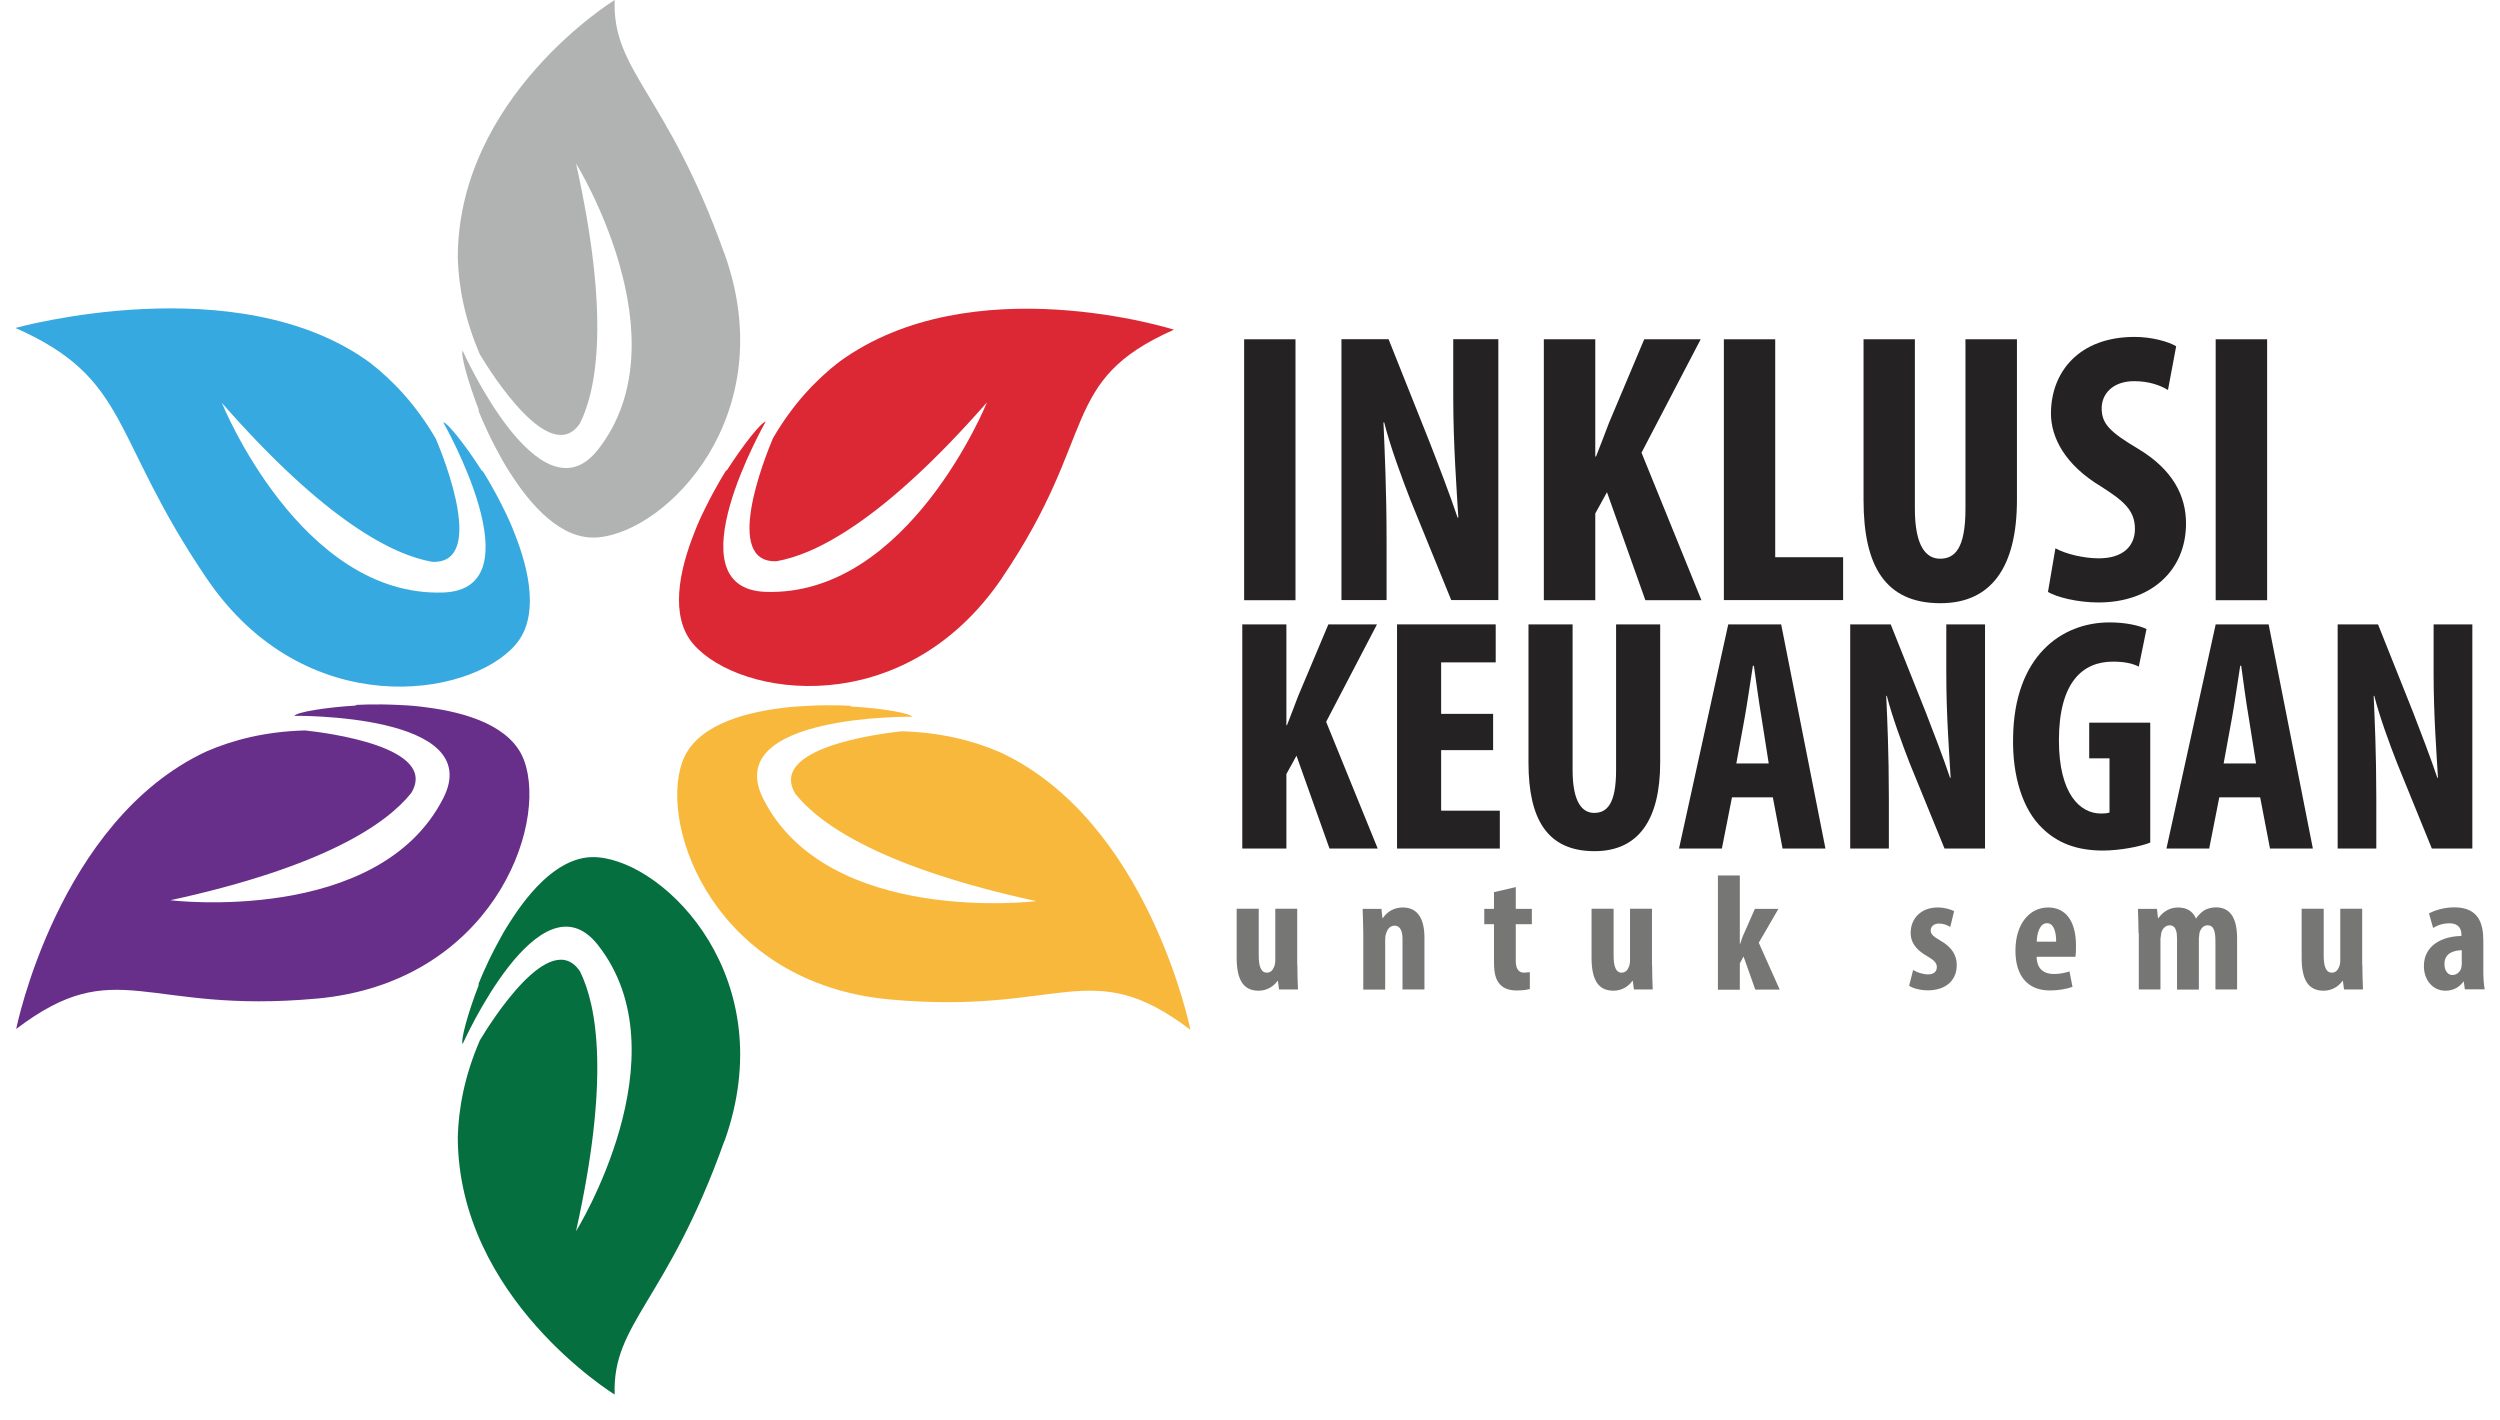 <svg width="81" height="46" viewBox="0 0 81 46" fill="none" xmlns="http://www.w3.org/2000/svg">
<g clip-path="url(#clip0_1801_4913)">
<path fill-rule="evenodd" clip-rule="evenodd" d="M42.034 31.264C42.034 31.542 42.046 31.817 42.054 32.059H41.441L41.404 31.78H41.392C41.267 31.958 41.049 32.099 40.779 32.099C40.274 32.099 40.068 31.732 40.068 31.025V29.443H40.783V30.953C40.783 31.296 40.847 31.514 41.049 31.514C41.17 31.514 41.243 31.425 41.275 31.336C41.303 31.284 41.319 31.203 41.319 31.11V29.443H42.03V31.26L42.034 31.264Z" fill="#767775"/>
<path fill-rule="evenodd" clip-rule="evenodd" d="M44.17 30.234C44.17 29.948 44.154 29.693 44.15 29.447H44.759L44.791 29.746H44.804C44.945 29.536 45.171 29.402 45.45 29.402C45.954 29.402 46.152 29.798 46.152 30.38V32.059H45.441V30.424C45.441 30.198 45.385 29.992 45.183 29.992C45.062 29.992 44.965 30.073 44.917 30.226C44.892 30.279 44.88 30.367 44.88 30.468V32.063H44.17V30.234Z" fill="#767775"/>
<path fill-rule="evenodd" clip-rule="evenodd" d="M49.111 28.74V29.447H49.632V29.944H49.111V31.134C49.111 31.437 49.24 31.514 49.382 31.514L49.567 31.498V32.043C49.475 32.071 49.329 32.091 49.139 32.091C48.934 32.091 48.756 32.043 48.631 31.926C48.486 31.788 48.405 31.591 48.405 31.179V29.944H48.09V29.447H48.405V28.906L49.115 28.74H49.111Z" fill="#767775"/>
<path fill-rule="evenodd" clip-rule="evenodd" d="M53.528 31.264C53.528 31.542 53.54 31.817 53.548 32.059H52.939L52.902 31.78H52.89C52.765 31.958 52.547 32.099 52.276 32.099C51.772 32.099 51.566 31.732 51.566 31.025V29.443H52.281V30.953C52.281 31.296 52.345 31.514 52.543 31.514C52.664 31.514 52.737 31.425 52.769 31.336C52.797 31.284 52.813 31.203 52.813 31.11V29.443H53.524V31.259L53.528 31.264Z" fill="#767775"/>
<path fill-rule="evenodd" clip-rule="evenodd" d="M56.366 30.589H56.378C56.426 30.44 56.463 30.331 56.515 30.226L56.858 29.447H57.621L56.984 30.545L57.662 32.063H56.871L56.491 30.989L56.37 31.215V32.067H55.66V28.365H56.37V30.593L56.366 30.589Z" fill="#767775"/>
<path fill-rule="evenodd" clip-rule="evenodd" d="M61.99 31.429C62.091 31.494 62.288 31.57 62.466 31.57C62.644 31.57 62.753 31.49 62.753 31.336C62.753 31.203 62.676 31.118 62.442 30.981C62.01 30.739 61.905 30.468 61.905 30.226C61.905 29.754 62.248 29.402 62.777 29.402C62.999 29.402 63.173 29.455 63.314 29.52L63.189 30.032C63.084 29.972 62.963 29.923 62.821 29.923C62.644 29.923 62.555 30.032 62.555 30.145C62.555 30.258 62.615 30.327 62.862 30.472C63.253 30.69 63.399 30.965 63.399 31.264C63.399 31.797 63.007 32.087 62.462 32.087C62.24 32.087 61.978 32.027 61.856 31.938L61.986 31.425L61.99 31.429Z" fill="#767775"/>
<path fill-rule="evenodd" clip-rule="evenodd" d="M66.62 30.509C66.62 30.174 66.535 29.911 66.322 29.911C66.087 29.911 65.995 30.25 65.99 30.509H66.62ZM65.987 31.001C65.995 31.409 66.237 31.558 66.548 31.558C66.749 31.558 66.927 31.514 67.052 31.474L67.149 31.974C66.963 32.043 66.689 32.091 66.418 32.091C65.696 32.091 65.3 31.619 65.3 30.803C65.3 29.927 65.76 29.402 66.362 29.402C66.931 29.402 67.262 29.847 67.262 30.638C67.262 30.824 67.258 30.928 67.242 31.001H65.987Z" fill="#767775"/>
<path fill-rule="evenodd" clip-rule="evenodd" d="M69.289 30.234C69.289 29.948 69.273 29.693 69.269 29.447H69.886L69.919 29.75H69.931C70.068 29.552 70.29 29.402 70.565 29.402C70.863 29.402 71.053 29.536 71.146 29.754H71.158C71.223 29.653 71.32 29.556 71.424 29.491C71.534 29.431 71.663 29.398 71.8 29.398C72.272 29.398 72.482 29.766 72.482 30.4V32.059H71.78V30.521C71.78 30.222 71.748 29.98 71.529 29.98C71.404 29.98 71.311 30.065 71.263 30.222L71.243 30.404V32.063H70.536V30.42C70.536 30.234 70.516 29.98 70.294 29.98C70.185 29.98 70.076 30.061 70.028 30.214L69.999 30.412V32.059H69.297V30.23L69.289 30.234Z" fill="#767775"/>
<path fill-rule="evenodd" clip-rule="evenodd" d="M76.54 31.264C76.54 31.542 76.552 31.817 76.56 32.059H75.946L75.91 31.78H75.898C75.772 31.958 75.555 32.099 75.284 32.099C74.779 32.099 74.573 31.732 74.573 31.025V29.443H75.288V30.953C75.288 31.296 75.353 31.514 75.555 31.514C75.676 31.514 75.748 31.425 75.781 31.336C75.809 31.284 75.825 31.203 75.825 31.11V29.443H76.535V31.26L76.54 31.264Z" fill="#767775"/>
<path fill-rule="evenodd" clip-rule="evenodd" d="M79.765 30.787C79.527 30.791 79.2 30.868 79.2 31.231C79.2 31.494 79.345 31.591 79.454 31.591C79.567 31.591 79.697 31.522 79.745 31.365L79.761 31.243V30.787H79.765ZM79.862 32.059L79.826 31.801H79.818C79.672 32.002 79.466 32.099 79.232 32.099C78.833 32.099 78.534 31.768 78.534 31.3C78.534 30.618 79.148 30.331 79.749 30.327V30.267C79.749 30.065 79.624 29.915 79.374 29.915C79.164 29.915 78.99 29.968 78.833 30.065L78.699 29.596C78.845 29.512 79.156 29.398 79.523 29.398C80.33 29.398 80.46 29.956 80.46 30.485V31.457C80.46 31.667 80.472 31.881 80.504 32.055H79.866L79.862 32.059Z" fill="#767775"/>
<path fill-rule="evenodd" clip-rule="evenodd" d="M40.25 20.23H41.679V23.496H41.699C41.82 23.193 41.937 22.87 42.058 22.559L43.039 20.23H44.614L42.967 23.387L44.638 27.493H43.076L42.006 24.485L41.679 25.079V27.493H40.25V20.23Z" fill="#242222"/>
<path fill-rule="evenodd" clip-rule="evenodd" d="M48.377 24.304H46.693V26.266H48.594V27.493H45.264V20.23H48.461V21.461H46.693V23.129H48.377V24.304Z" fill="#242222"/>
<path fill-rule="evenodd" clip-rule="evenodd" d="M50.952 20.23V24.95C50.952 26.015 51.279 26.338 51.651 26.338C52.066 26.338 52.361 26.048 52.361 24.95V20.23H53.79V24.703C53.79 26.569 53.08 27.578 51.663 27.578C50.125 27.578 49.523 26.532 49.523 24.711V20.23H50.952Z" fill="#242222"/>
<path fill-rule="evenodd" clip-rule="evenodd" d="M57.307 24.736L57.068 23.218C56.992 22.778 56.895 22.051 56.826 21.57H56.794C56.717 22.055 56.608 22.81 56.532 23.23L56.257 24.736H57.307ZM56.116 25.834L55.789 27.493H54.4L55.995 20.23H57.71L59.144 27.493H57.755L57.44 25.834H56.116Z" fill="#242222"/>
<path fill-rule="evenodd" clip-rule="evenodd" d="M59.947 27.493V20.23H61.259L62.394 23.076C62.611 23.637 62.975 24.574 63.181 25.2H63.201C63.157 24.433 63.06 23.173 63.06 21.837V20.23H64.315V27.493H63.003L61.877 24.736C61.639 24.122 61.3 23.206 61.134 22.547H61.114C61.146 23.278 61.199 24.401 61.199 25.854V27.493H59.943H59.947Z" fill="#242222"/>
<path fill-rule="evenodd" clip-rule="evenodd" d="M69.668 27.299C69.353 27.428 68.675 27.558 68.138 27.558C67.299 27.558 66.665 27.319 66.172 26.835C65.538 26.233 65.199 25.155 65.224 23.904C65.256 21.264 66.786 20.166 68.348 20.166C68.905 20.166 69.321 20.274 69.547 20.38L69.297 21.599C69.087 21.49 68.817 21.437 68.457 21.437C67.484 21.437 66.709 22.095 66.709 23.989C66.709 25.733 67.4 26.358 68.066 26.358C68.195 26.358 68.296 26.346 68.348 26.326V24.57H67.69V23.415H69.668V27.299Z" fill="#242222"/>
<path fill-rule="evenodd" clip-rule="evenodd" d="M73.096 24.736L72.854 23.218C72.777 22.778 72.68 22.051 72.615 21.57H72.583C72.507 22.055 72.397 22.81 72.321 23.23L72.046 24.736H73.096ZM71.905 25.834L71.578 27.493H70.193L71.788 20.23H73.504L74.937 27.493H73.548L73.229 25.834H71.905Z" fill="#242222"/>
<path fill-rule="evenodd" clip-rule="evenodd" d="M75.74 27.493V20.23H77.048L78.183 23.076C78.401 23.637 78.76 24.574 78.97 25.2H78.99C78.946 24.433 78.849 23.173 78.849 21.837V20.23H80.104V27.493H78.792L77.67 24.736C77.428 24.122 77.093 23.206 76.927 22.547H76.907C76.939 23.278 76.992 24.401 76.992 25.854V27.493H75.736H75.74Z" fill="#242222"/>
<path d="M41.974 10.993H40.31V19.447H41.974V10.993Z" fill="#242222"/>
<path fill-rule="evenodd" clip-rule="evenodd" d="M43.463 19.443V10.989H44.989L46.309 14.3C46.564 14.954 46.984 16.044 47.226 16.77H47.25C47.198 15.882 47.085 14.413 47.085 12.858V10.989H48.546V19.443H47.02L45.712 16.233C45.433 15.519 45.038 14.453 44.848 13.686H44.824C44.86 14.538 44.925 15.842 44.925 17.537V19.443H43.463Z" fill="#242222"/>
<path fill-rule="evenodd" clip-rule="evenodd" d="M50.02 10.993H51.687V14.792H51.711C51.852 14.441 51.99 14.065 52.131 13.702L53.273 10.993H55.102L53.185 14.667L55.127 19.447H53.31L52.066 15.947L51.687 16.637V19.447H50.02V10.993Z" fill="#242222"/>
<path fill-rule="evenodd" clip-rule="evenodd" d="M55.853 10.993H57.517V18.054H59.717V19.443H55.853V10.993Z" fill="#242222"/>
<path fill-rule="evenodd" clip-rule="evenodd" d="M62.042 10.993V16.484C62.042 17.727 62.422 18.102 62.858 18.102C63.342 18.102 63.681 17.763 63.681 16.484V10.993H65.349V16.197C65.349 18.369 64.521 19.544 62.87 19.544C61.077 19.544 60.379 18.329 60.379 16.209V10.993H62.042Z" fill="#242222"/>
<path fill-rule="evenodd" clip-rule="evenodd" d="M66.592 17.763C66.935 17.953 67.521 18.09 68.001 18.09C68.788 18.09 69.172 17.691 69.172 17.138C69.172 16.524 68.792 16.221 68.066 15.757C66.895 15.055 66.451 14.162 66.451 13.399C66.451 12.047 67.367 10.916 69.16 10.916C69.717 10.916 70.254 11.066 70.508 11.219L70.242 12.636C69.999 12.487 69.632 12.35 69.148 12.35C68.437 12.35 68.094 12.778 68.094 13.226C68.094 13.726 68.348 13.989 69.277 14.542C70.407 15.22 70.827 16.072 70.827 16.96C70.827 18.502 69.672 19.52 67.993 19.52C67.307 19.52 66.632 19.346 66.354 19.18L66.596 17.763H66.592Z" fill="#242222"/>
<path d="M73.455 10.993H71.788V19.447H73.455V10.993Z" fill="#242222"/>
<path fill-rule="evenodd" clip-rule="evenodd" d="M23.471 8.22C21.614 3.008 19.834 2.325 19.915 0C19.915 0 14.844 3.113 14.832 8.341C14.856 9.265 15.05 10.331 15.55 11.486C15.906 12.079 17.831 15.151 18.792 13.714C19.354 12.58 19.757 10.206 18.663 5.297C18.663 5.297 22.196 10.985 19.37 14.574C17.488 16.956 14.989 11.361 14.989 11.361C14.921 11.482 15.151 12.35 15.526 13.31L15.486 13.262C15.486 13.262 15.7 13.835 16.083 14.554C16.217 14.812 16.358 15.059 16.499 15.277C17.194 16.383 18.195 17.513 19.37 17.412C21.622 17.222 25.34 13.448 23.475 8.22H23.471Z" fill="#B1B2B2"/>
<path fill-rule="evenodd" clip-rule="evenodd" d="M23.471 36.964C21.614 42.176 19.834 42.858 19.915 45.184C19.915 45.184 14.844 42.071 14.832 36.843C14.856 35.919 15.05 34.853 15.55 33.702C15.906 33.109 17.831 30.036 18.792 31.474C19.354 32.608 19.757 34.982 18.663 39.891C18.663 39.891 22.196 34.203 19.37 30.614C17.488 28.232 14.989 33.827 14.989 33.827C14.921 33.706 15.151 32.838 15.526 31.877L15.486 31.926C15.486 31.926 15.7 31.352 16.083 30.634C16.217 30.375 16.358 30.129 16.499 29.911C17.194 28.805 18.195 27.675 19.37 27.776C21.622 27.965 25.34 31.74 23.475 36.968L23.471 36.964Z" fill="#056F3F"/>
<path fill-rule="evenodd" clip-rule="evenodd" d="M32.462 18.728C35.619 14.086 34.291 12.338 38.037 10.682C38.037 10.682 31.477 8.599 27.19 11.724C26.447 12.297 25.688 13.092 25.046 14.195C24.771 14.841 23.411 18.26 25.163 18.183C26.431 17.961 28.615 16.871 31.978 13.036C31.978 13.036 29.434 19.338 24.8 19.176C21.723 19.059 24.808 13.662 24.808 13.662C24.666 13.678 24.097 14.384 23.532 15.268L23.548 15.208C23.548 15.208 23.209 15.729 22.846 16.471C22.712 16.738 22.595 16.996 22.503 17.243C22.01 18.474 21.687 19.976 22.47 20.876C23.976 22.604 29.293 23.391 32.462 18.732V18.728Z" fill="#DC2835"/>
<path fill-rule="evenodd" clip-rule="evenodd" d="M10.262 32.354C4.67 32.87 3.786 30.86 0.524 33.339C0.524 33.339 1.877 26.589 6.685 24.348C7.545 23.973 8.611 23.698 9.886 23.666C10.585 23.742 14.234 24.203 13.322 25.696C12.519 26.698 10.508 28.082 5.518 29.168C5.518 29.168 12.264 29.992 14.364 25.858C15.756 23.109 9.535 23.193 9.535 23.193C9.616 23.076 10.512 22.919 11.562 22.858L11.501 22.842C11.501 22.842 12.119 22.798 12.947 22.842C13.245 22.854 13.528 22.878 13.79 22.915C15.106 23.08 16.576 23.52 16.984 24.647C17.767 26.803 15.886 31.837 10.274 32.354H10.262Z" fill="#672F8A"/>
<path fill-rule="evenodd" clip-rule="evenodd" d="M28.829 32.382C34.42 32.899 35.304 30.888 38.57 33.367C38.57 33.367 37.218 26.617 32.41 24.376C31.55 24.001 30.484 23.726 29.208 23.694C28.51 23.767 24.86 24.231 25.773 25.725C26.576 26.726 28.586 28.111 33.576 29.197C33.576 29.197 26.83 30.02 24.731 25.886C23.338 23.137 29.559 23.222 29.559 23.222C29.479 23.105 28.582 22.947 27.533 22.887L27.593 22.87C27.593 22.87 26.976 22.826 26.148 22.87C25.849 22.883 25.567 22.907 25.304 22.943C23.988 23.109 22.519 23.549 22.111 24.675C21.328 26.831 23.209 31.865 28.82 32.382H28.829Z" fill="#F8B83C"/>
<path fill-rule="evenodd" clip-rule="evenodd" d="M6.701 18.748C3.548 14.106 4.246 12.281 0.5 10.626C0.5 10.626 7.686 8.619 11.978 11.744C12.72 12.317 13.479 13.113 14.121 14.215C14.396 14.861 15.756 18.28 14.004 18.203C12.737 17.981 10.553 16.891 7.19 13.056C7.19 13.056 9.733 19.358 14.368 19.197C17.444 19.079 14.36 13.682 14.36 13.682C14.501 13.694 15.07 14.405 15.635 15.289L15.619 15.228C15.619 15.228 15.958 15.749 16.322 16.492C16.455 16.758 16.572 17.021 16.665 17.263C17.157 18.494 17.48 19.996 16.697 20.896C15.191 22.624 9.874 23.411 6.705 18.753L6.701 18.748Z" fill="#37A9E1"/>
</g>
<defs>
<clipPath id="clip0_1801_4913">
<rect width="80.004" height="45.184" fill="white" transform="translate(0.5)"/>
</clipPath>
</defs>
</svg>
